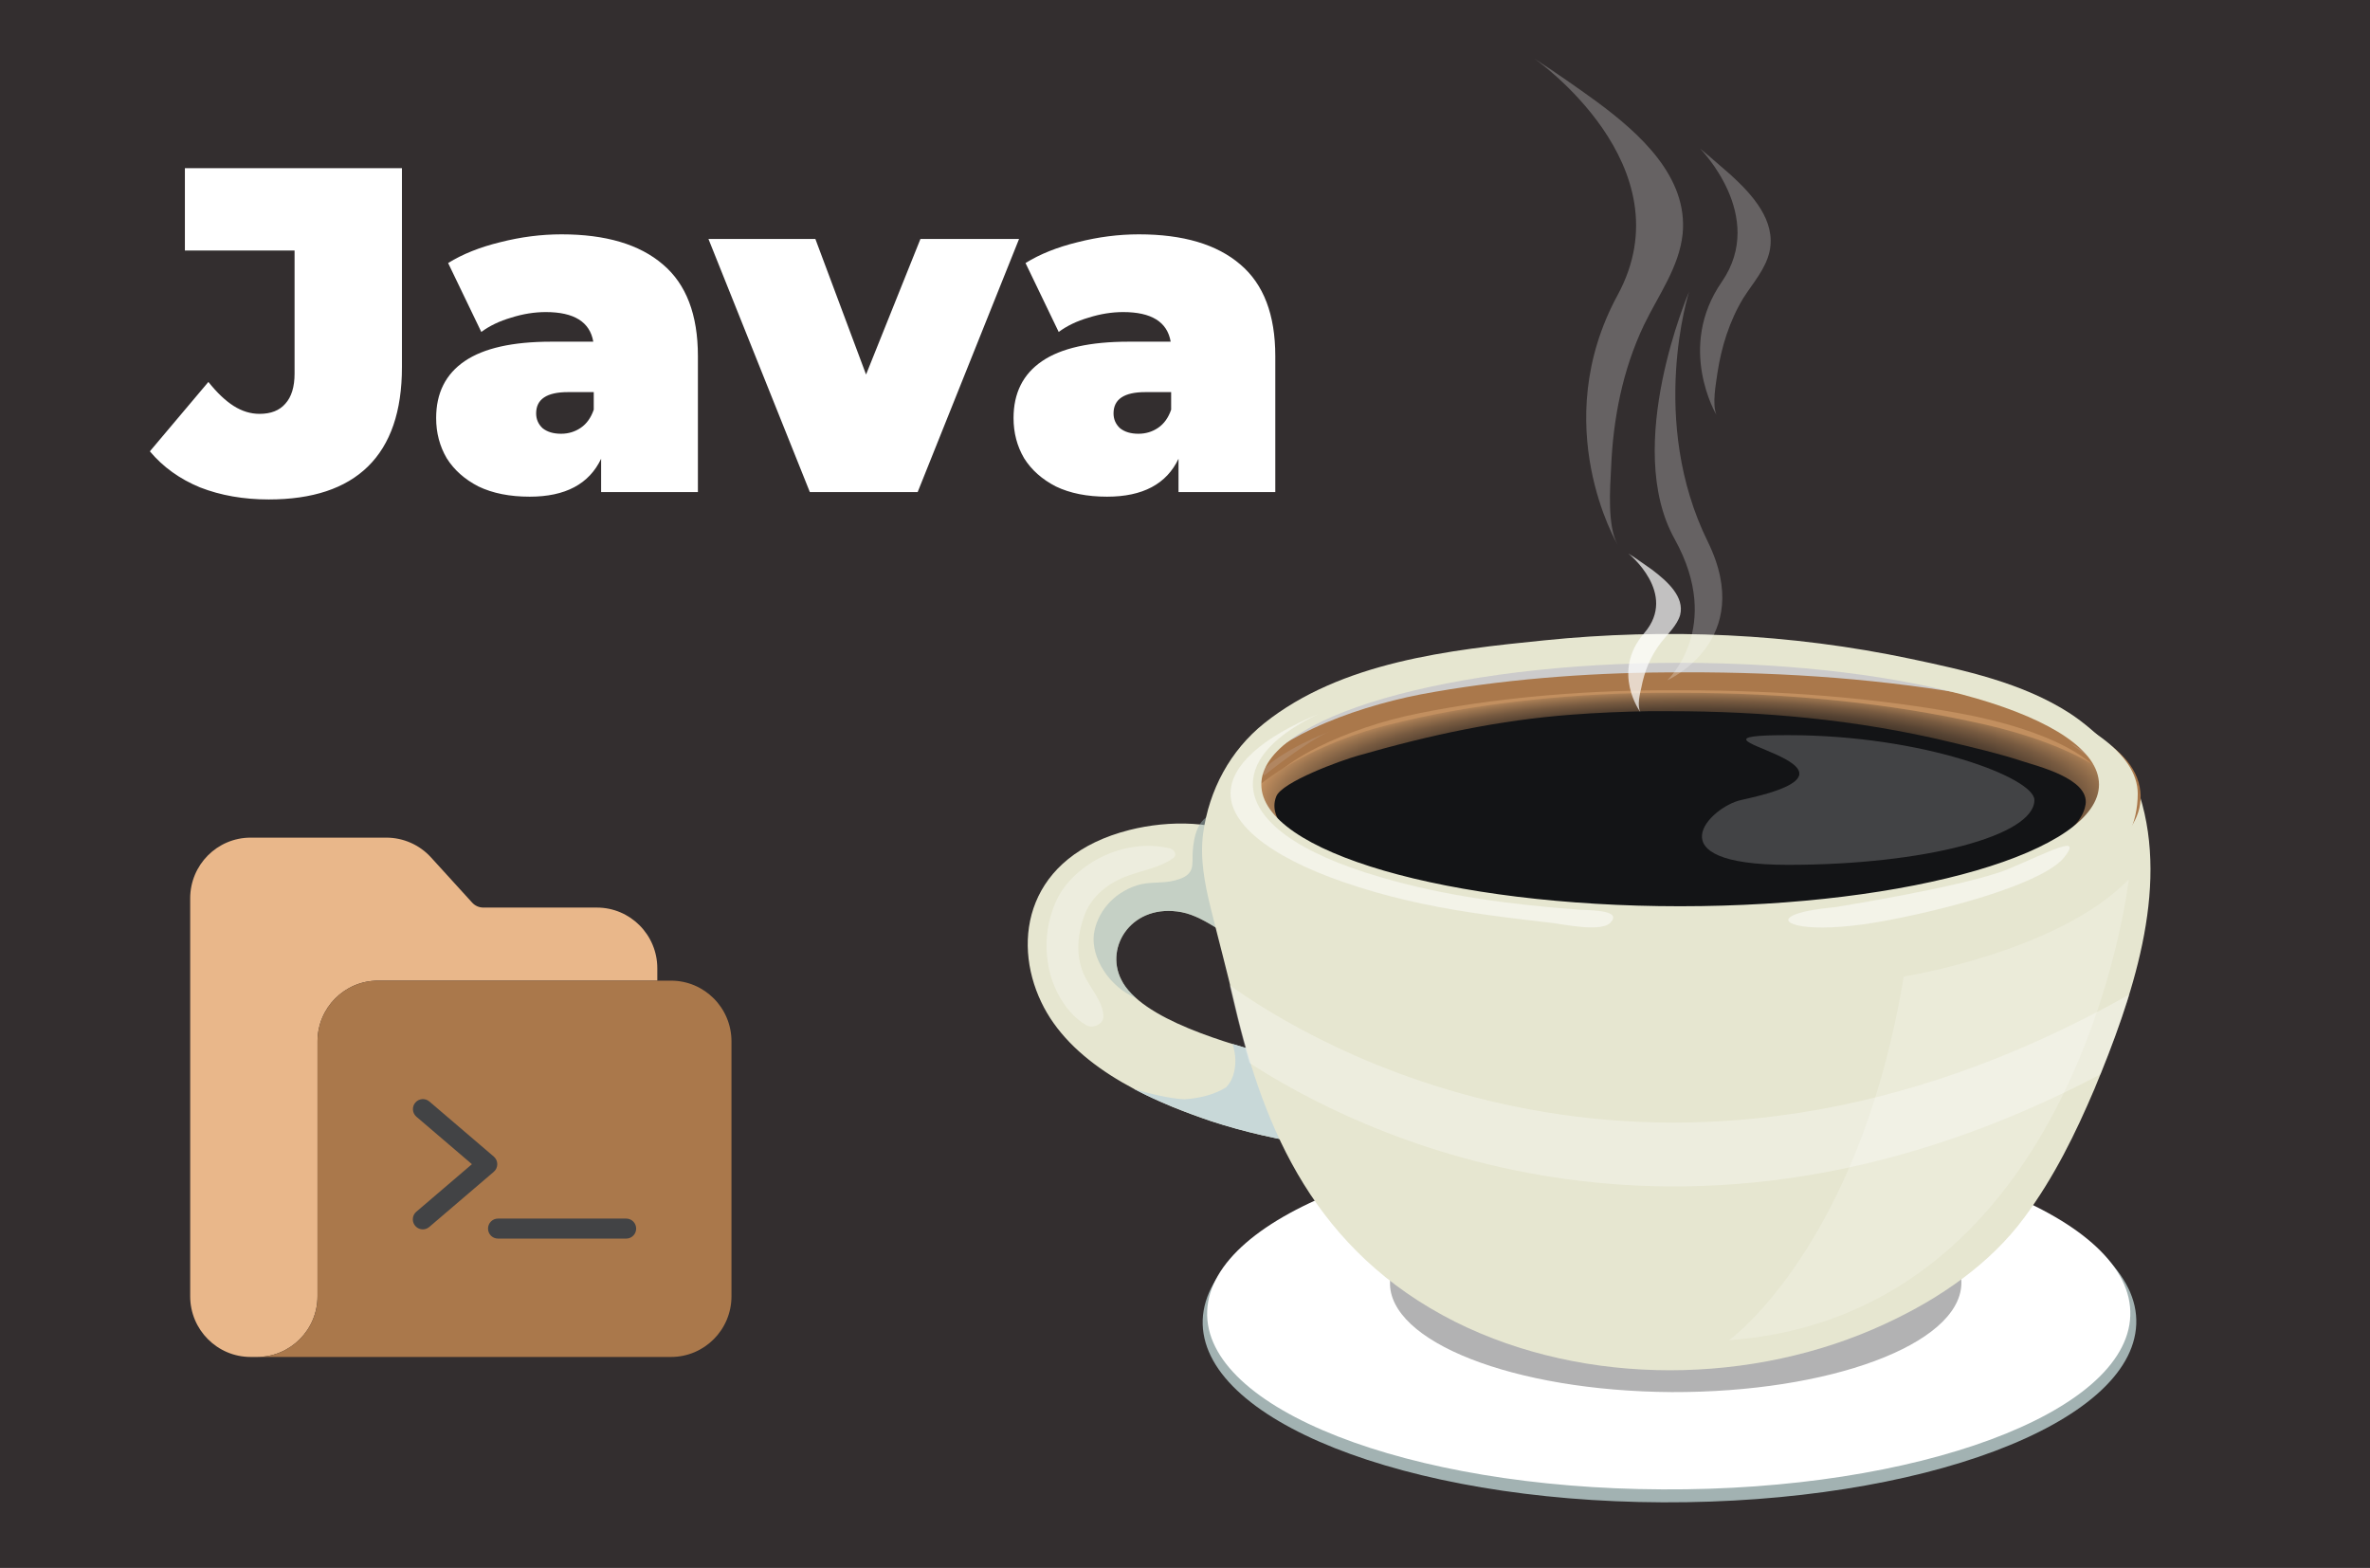 <svg width="393" height="260" viewBox="0 0 393 260" fill="none" xmlns="http://www.w3.org/2000/svg">
<path d="M393 0H0V260H393V0Z" fill="white"/>
<path d="M393 0H0V260H393V0Z" fill="#332E2F"/>
<path d="M44.567 82.82C40.389 82.82 36.594 82.155 33.181 80.825C29.818 79.444 27.042 77.45 24.851 74.841L34.556 63.333C35.983 65.123 37.384 66.453 38.759 67.323C40.135 68.192 41.561 68.627 43.038 68.627C44.923 68.627 46.35 68.064 47.318 66.939C48.337 65.814 48.846 64.151 48.846 61.952V41.544H30.659V27.888H66.651V60.878C66.651 68.192 64.766 73.69 60.996 77.373C57.277 81.004 51.801 82.82 44.567 82.82ZM93.108 38.859C100.444 38.859 106.048 40.521 109.92 43.846C113.792 47.119 115.728 52.183 115.728 59.037V81.593H99.68V76.069C97.693 80.263 93.745 82.36 87.835 82.36C84.524 82.36 81.697 81.797 79.353 80.672C77.061 79.496 75.303 77.936 74.081 75.992C72.909 73.997 72.323 71.772 72.323 69.317C72.323 65.174 73.902 62.029 77.061 59.88C80.219 57.732 85.008 56.658 91.427 56.658H98.381C97.821 53.385 95.197 51.748 90.51 51.748C88.625 51.748 86.715 52.055 84.779 52.669C82.843 53.231 81.187 54.024 79.812 55.047L74.31 43.616C76.704 42.132 79.582 40.981 82.945 40.163C86.358 39.294 89.746 38.859 93.108 38.859ZM93.032 71.926C94.254 71.926 95.35 71.593 96.318 70.928C97.286 70.263 97.999 69.266 98.457 67.936V65.021H94.178C90.663 65.021 88.905 66.197 88.905 68.55C88.905 69.522 89.262 70.34 89.975 71.005C90.739 71.619 91.758 71.926 93.032 71.926ZM168.983 39.626L152.171 81.593H134.29L117.478 39.626H135.207L143.612 62.105L152.63 39.626H168.983ZM188.853 38.859C196.189 38.859 201.793 40.521 205.665 43.846C209.536 47.119 211.472 52.183 211.472 59.037V81.593H195.425V76.069C193.438 80.263 189.49 82.36 183.58 82.36C180.269 82.36 177.441 81.797 175.098 80.672C172.805 79.496 171.048 77.936 169.825 75.992C168.653 73.997 168.068 71.772 168.068 69.317C168.068 65.174 169.647 62.029 172.805 59.88C175.964 57.732 180.753 56.658 187.172 56.658H194.126C193.565 53.385 190.942 51.748 186.255 51.748C184.37 51.748 182.459 52.055 180.523 52.669C178.588 53.231 176.932 54.024 175.556 55.047L170.054 43.616C172.449 42.132 175.327 40.981 178.689 40.163C182.103 39.294 185.491 38.859 188.853 38.859ZM188.776 71.926C189.999 71.926 191.094 71.593 192.062 70.928C193.03 70.263 193.744 69.266 194.202 67.936V65.021H189.923C186.408 65.021 184.65 66.197 184.65 68.55C184.65 69.522 185.007 70.34 185.72 71.005C186.484 71.619 187.503 71.926 188.776 71.926Z" fill="white"/>
<path d="M354.24 219.591C353.581 236.134 318.484 249.285 275.725 249.12C232.967 248.955 198.859 235.389 199.435 218.846C200.094 202.303 235.191 189.151 277.95 189.317C320.708 189.565 354.899 203.131 354.24 219.591Z" fill="#A2B2B2"/>
<path d="M353.251 218.184C352.674 234.314 317.907 247.217 275.643 246.97C233.378 246.804 199.6 233.57 200.176 217.44C200.753 201.311 235.52 188.407 277.785 188.655C320.132 188.821 353.828 202.055 353.251 218.184Z" fill="white"/>
<path opacity="0.4" d="M325.24 212.973C324.828 222.982 303.325 230.923 277.208 230.84C251.009 230.675 230.165 222.486 230.495 212.56C230.907 202.551 252.41 194.611 278.527 194.694C304.725 194.776 325.651 202.965 325.24 212.973Z" fill="#404041"/>
<path d="M236.18 180.715C235.685 180.301 235.109 179.97 234.532 179.722C233.543 179.309 232.143 178.812 230.989 178.73C228.93 178.481 226.87 178.233 224.811 177.902C220.279 177.241 215.913 176.33 211.546 175.172C203.884 173.105 189.137 169.052 185.924 162.435C183.123 156.893 187.819 149.697 195.975 151.268C200.176 152.095 203.637 155.817 207.921 156.893C223.327 160.945 213.688 142.666 207.591 139.274C201.907 136.048 193.915 135.966 187.325 137.62C170.27 141.921 167.716 155.817 172.66 166.157C177.356 176.083 189.219 182.038 200.918 185.925C206.52 187.745 212.452 189.069 218.384 189.979C224.481 190.889 230.742 191.964 236.18 189.069C239.97 186.835 239.887 182.782 236.18 180.715Z" fill="#E6E6D0"/>
<path d="M204.378 173.105C204.955 174.842 205.037 176.662 204.461 178.398C204.214 179.143 203.802 179.805 203.307 180.301C201.495 181.459 199.024 182.121 196.387 182.286C193.668 182.121 190.702 181.376 187.984 180.549C192.021 182.7 196.469 184.437 200.836 185.926C206.356 187.746 212.123 188.986 217.972 189.896C218.631 185.346 215.5 179.97 213.194 176.413C213.029 176.083 212.782 175.751 212.535 175.421C212.205 175.338 211.876 175.255 211.464 175.172C209.569 174.594 207.015 173.932 204.378 173.105Z" fill="#C8D8D8"/>
<path opacity="0.5" d="M188.396 165.495C187.325 164.503 186.418 163.509 185.924 162.434C183.123 156.893 187.819 149.697 195.975 151.268C200.177 152.095 203.637 155.817 207.921 156.892C209.074 157.223 212.452 158.133 213.523 157.223C214.512 156.396 213.194 154.825 213.029 153.832C212.205 150.027 211.381 146.718 209.569 142.996C208.333 140.432 206.685 134.725 202.072 134.891C198.529 134.973 197.953 139.026 197.788 141.094C197.623 143.41 198.364 145.064 194.904 145.974C192.844 146.553 190.62 146.139 188.56 146.801C184.441 148.125 181.887 151.433 181.393 154.907C180.898 158.795 183.946 163.675 188.396 165.495Z" fill="#A4BABA"/>
<path d="M354.817 131.912C353.169 126.536 347.731 121.242 343.2 118.265C335.373 113.219 325.816 111.151 316.836 109.249C296.899 105.03 276.302 104.12 256.035 106.188C240.381 107.76 222.421 109.745 209.651 119.919C203.966 124.468 200.506 131.003 199.518 138.116C198.941 142.252 199.765 146.553 200.753 150.523C202.072 155.9 203.555 161.359 204.791 166.735C209.651 187.414 218.137 207.514 241.287 219.177C262.955 230.013 290.802 229.682 312.635 219.508C321.944 215.207 330.101 209.417 335.62 201.972C340.646 195.19 344.189 187.91 347.319 180.549C353.498 165.578 359.76 147.711 354.817 131.912Z" fill="#E6E6D0"/>
<path opacity="0.3" d="M348.308 178.15C350.038 173.932 351.686 169.465 353.086 164.916C274.819 209.003 216.16 172.195 203.884 163.344C204.131 164.503 204.461 165.66 204.708 166.818C205.449 169.961 206.273 173.104 207.179 176.248C224.151 187.249 277.867 215.207 348.308 178.15Z" fill="white"/>
<path opacity="0.3" d="M193.998 140.681C186.006 138.778 177.603 143.658 175.049 149.614C173.483 153.253 173.154 156.976 173.978 160.781C174.637 163.924 176.779 168.059 180.075 169.962C181.31 170.706 182.958 169.714 182.958 168.638C183.04 166.157 180.651 163.758 179.662 161.442C178.344 158.299 178.674 154.908 179.827 151.765C180.981 148.704 183.617 146.388 187.242 145.147C189.796 144.237 192.35 143.824 194.492 142.335C195.234 141.838 194.822 140.929 193.998 140.681Z" fill="white"/>
<path opacity="0.2" d="M315.683 161.938C315.683 161.938 341.305 157.885 353.004 145.809C353.004 145.809 344.848 217.937 286.683 222.237C286.683 222.32 308.268 206.77 315.683 161.938Z" fill="white"/>
<path d="M205.779 136.959C206.026 137.62 210.475 133.319 210.804 132.74C211.958 130.258 213.276 130.01 216.901 128.108C220.856 126.04 226.458 124.717 231.813 123.724C244.006 121.574 257.353 118.761 270.288 118.43C285.282 118.099 299.617 118.678 314.035 120.994C321.779 122.235 329.194 124.055 336.114 126.123C339.41 127.115 342.458 128.356 345.012 129.762C347.484 131.169 347.648 132.74 347.813 134.477C347.896 135.635 351.933 137.62 353.086 136.297C353.086 136.297 363.549 109.579 280.998 109.579C197.54 109.579 204.626 134.973 205.779 136.959Z" fill="#CCCBCB"/>
<path d="M349.296 133.815C345.095 142.831 327.381 146.801 316.589 151.599C316.259 151.764 316.094 152.012 316.094 152.178C319.554 151.433 322.933 150.606 326.228 149.531C335.043 146.801 344.106 143.575 349.626 138.778C355.146 133.98 353.663 129.514 348.884 125.709C350.285 128.356 350.614 131.086 349.296 133.815Z" fill="#878F8C"/>
<path d="M353.169 134.146C353.169 146.139 320.297 155.817 279.763 155.817C239.228 155.817 206.356 146.057 206.356 134.146C206.356 122.152 239.228 112.475 279.763 112.475C320.297 112.392 353.169 122.152 353.169 134.146Z" fill="#AA784B"/>
<path d="M217.662 120.827C223.16 118.231 229.725 116.284 235.553 115.149C248.518 112.716 262.716 111.58 276.257 111.499C293.409 111.337 309.658 112.31 325.907 115.068C338.135 117.096 352.332 121.638 354.63 129.749C356.846 137.698 347.818 143.538 337.232 147.674C318.11 155.056 292.424 157.813 269.856 156.759C257.136 156.191 244.498 154.406 233.336 150.757C224.391 147.836 215.118 144.349 209.456 139.239C201.495 132.02 207.814 125.45 217.662 120.827Z" fill="#AA784B"/>
<path d="M277.867 150.193C274.902 150.193 271.935 150.11 268.97 150.027C255.541 149.365 243.595 147.298 233.626 143.824C225.47 141.011 216.49 137.455 211.546 132.657C210.393 131.582 210.063 130.837 209.981 130.589C210.31 129.679 212.288 127.032 218.549 123.889C223.328 121.491 229.424 119.423 235.356 118.265C247.219 115.866 261.061 114.542 275.396 114.46C276.467 114.46 277.538 114.46 278.609 114.46C295.416 114.46 310.41 115.701 324.416 118.182C340.976 121.159 348.143 126.536 348.967 129.514C349.544 131.83 345.425 136.297 334.879 140.681C319.885 146.719 299.123 150.193 277.867 150.193Z" fill="#C28F5F"/>
<path d="M277.621 151.929C274.325 151.929 271.029 151.847 267.734 151.682C252.905 150.772 238.816 149.861 227.776 144.982C220.774 141.838 212.205 141.425 207.921 130.92C208.992 130.01 210.31 129.018 212.04 127.86C217.149 124.634 223.657 121.821 230.001 120.25C243.183 116.859 258.589 115.039 274.572 114.873C275.725 114.873 276.961 114.873 278.115 114.873C296.899 114.873 313.624 116.61 329.277 120.167C342.211 123.145 348.967 127.529 351.851 130.258C350.038 132.244 347.32 137.455 340.976 140.763C324.91 149.282 301.183 151.929 277.621 151.929Z" fill="url(#paint0_radial_1_19)"/>
<path d="M276.22 155.155C272.925 155.155 269.629 155.073 266.416 154.825C251.751 153.749 238.981 150.027 227.529 145.643C223.08 143.907 220.938 142.913 217.89 141.177C215.5 139.77 209.981 136.214 211.629 132.078C212.535 129.679 222.257 126.122 225.222 125.296C237.333 121.821 248.62 119.423 260.566 118.513C264.85 118.182 269.052 118.016 273.336 117.934C274.49 117.934 275.725 117.934 276.879 117.934C292.368 117.934 307.939 119.34 323.098 122.979C327.217 123.972 331.254 124.882 335.291 126.205C337.763 127.032 346.496 129.101 345.836 133.401C345.342 136.544 342.046 138.695 339.987 139.936C323.839 149.944 299.535 155.155 276.22 155.155Z" fill="#131416"/>
<path d="M220.444 121.325C220.444 121.325 212.452 124.303 209.075 128.025L209.652 128.604C209.569 128.604 217.066 122.649 220.444 121.325Z" fill="#B18661"/>
<path d="M343.2 123.228C343.2 123.228 346.743 124.965 348.638 126.619L348.473 127.032L343.2 123.228Z" fill="#B18661"/>
<path d="M278.609 107.843C236.756 107.843 202.73 118.43 202.73 131.582C202.73 148.207 236.674 157.306 278.609 157.306C320.461 157.306 354.487 151.682 354.487 131.582C354.405 118.43 320.461 107.843 278.609 107.843ZM278.609 150.275C240.216 150.275 209.157 141.26 209.157 130.093C209.157 118.927 240.216 109.911 278.609 109.911C317.001 109.911 348.061 118.927 348.061 130.093C348.061 141.177 317.001 150.275 278.609 150.275Z" fill="#E6E6D0"/>
<path opacity="0.5" d="M267.487 152.261C267.487 152.426 267.404 152.591 267.239 152.757C266.004 154.825 258.918 153.17 257.024 153.005C249.938 152.178 242.853 151.35 235.85 149.862C232.308 149.118 228.765 148.207 225.387 147.132C211.876 142.914 204.049 137.206 204.049 131.582C204.049 126.95 209.239 122.317 218.549 118.43C211.546 121.821 207.756 125.792 207.756 130.01C207.756 136.048 215.336 141.508 229.012 145.478C239.723 148.621 250.845 150.027 261.967 150.854C262.956 150.937 267.816 150.854 267.487 152.261Z" fill="white"/>
<path opacity="0.2" d="M337.351 132.657C337.351 138.613 319.061 143.41 296.487 143.41C273.913 143.41 283.634 133.732 288.742 132.657C316.177 126.784 273.913 121.904 296.487 121.904C319.061 121.904 337.351 129.018 337.351 132.657Z" fill="white"/>
<path opacity="0.5" d="M304.149 150.441C304.149 150.441 297.97 150.937 296.734 152.178C295.416 153.419 301.018 154.907 313.129 152.591C325.24 150.275 339.081 146.139 342.294 142.169C345.425 138.199 339.987 141.177 332.902 144.154C325.652 147.05 304.149 150.441 304.149 150.441Z" fill="white"/>
<g opacity="0.5">
<path opacity="0.5" d="M254.469 9.742C254.469 9.742 279.927 27.444 268.228 48.949C256.529 70.538 268.228 90.307 268.228 90.307C266.498 87.164 266.992 80.878 267.157 77.569C267.486 69.463 269.052 61.356 272.595 53.912C274.984 48.949 278.444 44.317 279.02 38.775C279.927 29.346 271.935 22.15 264.767 16.856C261.472 14.457 258.012 12.058 254.469 9.742Z" fill="white"/>
<path opacity="0.5" d="M281.904 24.631C281.904 24.631 293.026 35.798 285.529 46.716C277.949 57.635 284.623 68.801 284.623 68.801C283.881 66.981 284.541 63.673 284.787 61.853C285.447 57.552 286.765 53.251 289.072 49.446C290.637 46.964 292.779 44.648 293.438 41.67C294.509 36.625 290.637 32.324 287.012 29.015C285.364 27.609 283.716 26.12 281.904 24.631Z" fill="white"/>
<path opacity="0.5" d="M280.092 48.37C280.092 48.37 269.052 73.93 277.702 89.397C285.859 104.121 276.467 112.805 276.467 112.805C276.467 112.805 291.214 106.271 283.223 89.894C273.254 69.711 280.092 48.37 280.092 48.37Z" fill="white"/>
</g>
<path opacity="0.7" d="M270.041 91.796C270.041 91.796 278.279 98.413 272.677 104.948C267.074 111.399 272.018 118.099 272.018 118.099C271.441 117.024 271.935 115.039 272.183 113.964C272.677 111.399 273.666 108.835 275.396 106.602C276.549 105.113 278.114 103.707 278.609 101.97C279.35 98.992 276.549 96.428 273.913 94.443C272.595 93.533 271.359 92.623 270.041 91.796Z" fill="white"/>
<path d="M108.997 160.564V162.614H62.679C57.141 162.614 52.651 167.121 52.652 172.681V214.947C52.652 220.507 48.161 225.014 42.622 225.014H41.567C36.028 225.014 31.537 220.507 31.537 214.947V148.966C31.537 143.405 36.028 138.898 41.567 138.899H64.066C66.882 138.899 69.568 140.088 71.468 142.174L78.297 149.676C78.772 150.198 79.444 150.495 80.149 150.495H98.968C104.506 150.495 108.997 155.002 108.997 160.564Z" fill="#E9B78A"/>
<path d="M121.296 172.681V214.947C121.296 220.507 116.805 225.014 111.267 225.014H42.622C48.161 225.014 52.652 220.507 52.652 214.947V172.681C52.651 167.121 57.141 162.614 62.679 162.614H111.267C116.805 162.614 121.296 167.12 121.296 172.681Z" fill="#AA784B"/>
<path d="M70.11 203.855C69.417 203.856 68.797 203.422 68.558 202.769C68.318 202.116 68.51 201.382 69.037 200.931L78.257 193.048L69.037 185.165C68.356 184.566 68.28 183.53 68.867 182.839C69.453 182.147 70.485 182.057 71.181 182.637L81.879 191.784C82.248 192.099 82.46 192.561 82.46 193.048C82.46 193.535 82.248 193.996 81.879 194.312L71.181 203.459C70.882 203.714 70.502 203.856 70.11 203.855Z" fill="#424345"/>
<path d="M103.838 205.387H82.579C81.666 205.387 80.926 204.644 80.926 203.727C80.926 202.81 81.666 202.067 82.579 202.067H103.838C104.751 202.067 105.491 202.81 105.491 203.727C105.491 204.644 104.751 205.387 103.838 205.387Z" fill="#424345"/>
<defs>
<radialGradient id="paint0_radial_1_19" cx="0" cy="0" r="1" gradientUnits="userSpaceOnUse" gradientTransform="translate(280.842 133.148) scale(78.616 20.511)">
<stop offset="0.267" stop-color="#131416"/>
<stop offset="0.451" stop-color="#151617"/>
<stop offset="0.552" stop-color="#1D1B1A"/>
<stop offset="0.633" stop-color="#2B2520"/>
<stop offset="0.703" stop-color="#3F3328"/>
<stop offset="0.766" stop-color="#584433"/>
<stop offset="0.825" stop-color="#775A40"/>
<stop offset="0.878" stop-color="#9B744F"/>
<stop offset="0.925" stop-color="#C28F5F"/>
</radialGradient>
</defs>
</svg>
